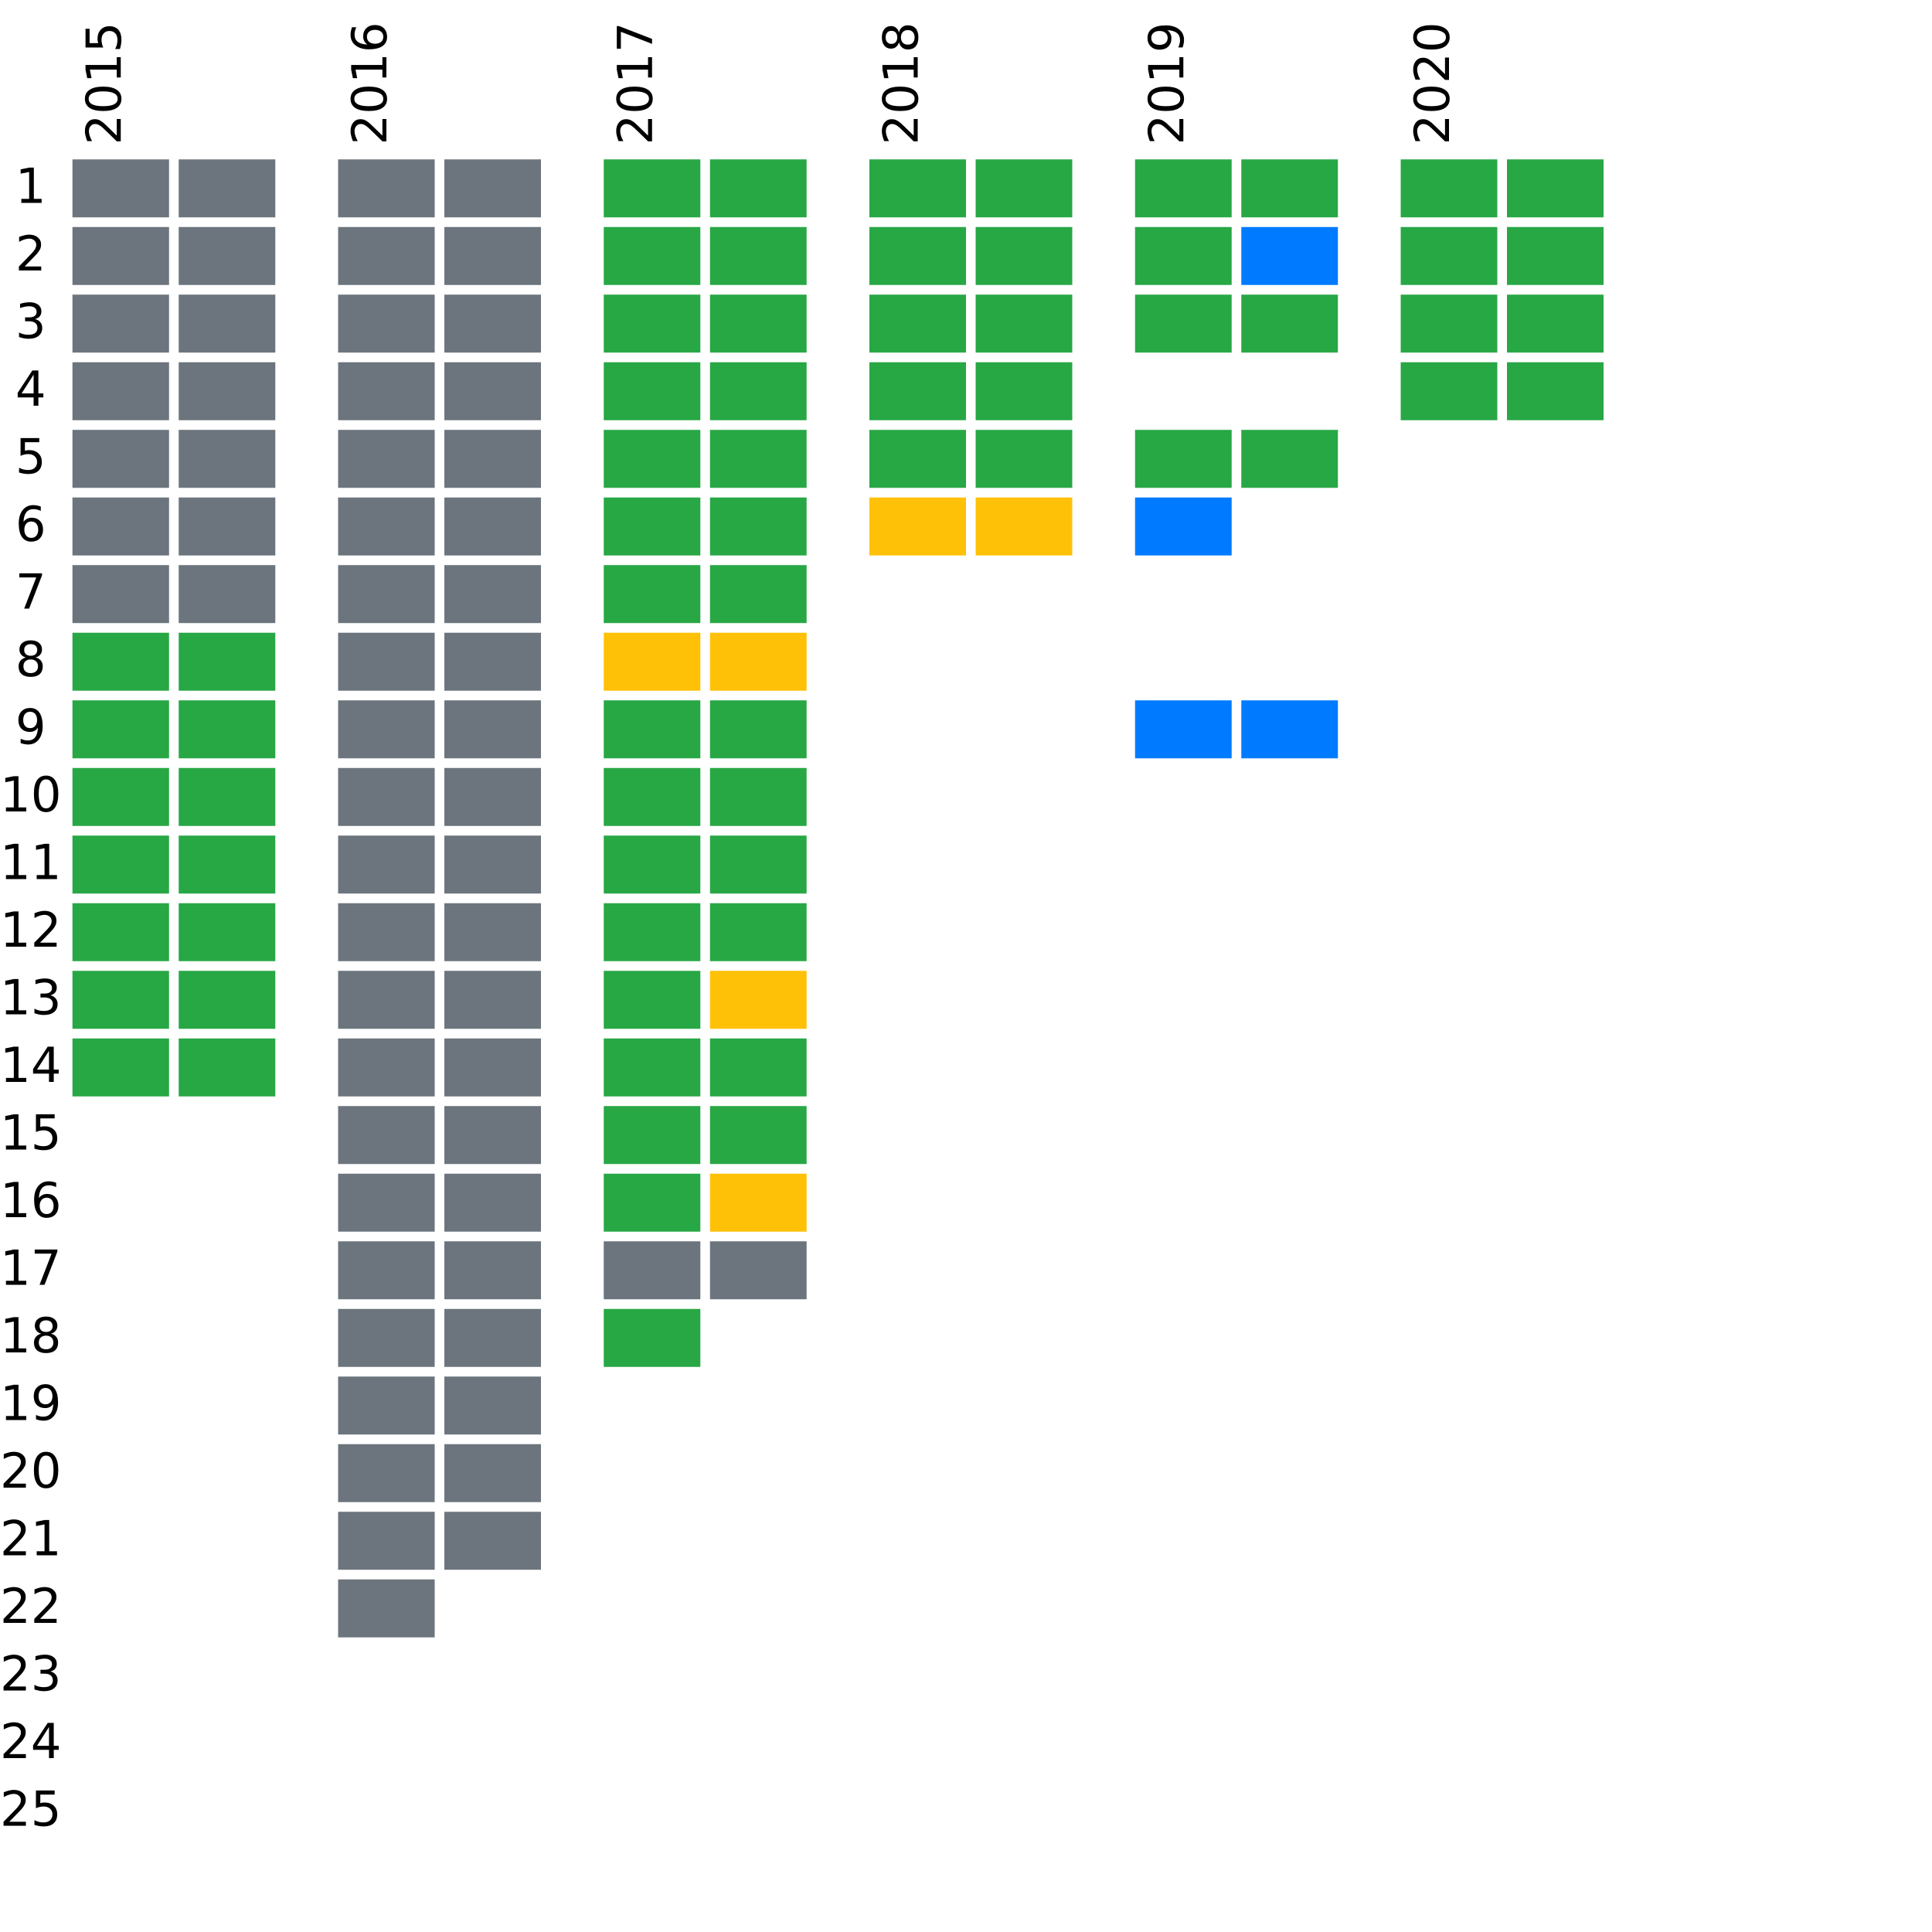 <?xml version="1.0" encoding="UTF-8"?>
<svg xmlns="http://www.w3.org/2000/svg" xmlns:xlink="http://www.w3.org/1999/xlink" width="400pt" height="400pt" viewBox="0 0 400 400" version="1.1">
<defs>
<g>
<symbol overflow="visible" id="glyph0-0">
<path style="stroke:none;" d="M 1.766 -0.5 L -7.047 -0.5 L -7.047 -5.5 L 1.766 -5.5 Z M 1.219 -1.062 L 1.219 -4.938 L -6.484 -4.938 L -6.484 -1.062 Z M 1.219 -1.062 "/>
</symbol>
<symbol overflow="visible" id="glyph0-1">
<path style="stroke:none;" d="M -0.828 -1.922 L -0.828 -5.359 L 0 -5.359 L 0 -0.734 L -0.828 -0.734 C -1.211 -1.109 -1.734 -1.617 -2.391 -2.266 C -3.047 -2.91 -3.469 -3.316 -3.656 -3.484 C -4.008 -3.797 -4.305 -4.016 -4.547 -4.141 C -4.797 -4.266 -5.039 -4.328 -5.281 -4.328 C -5.664 -4.328 -5.977 -4.191 -6.219 -3.922 C -6.469 -3.648 -6.594 -3.297 -6.594 -2.859 C -6.594 -2.547 -6.535 -2.219 -6.422 -1.875 C -6.316 -1.539 -6.156 -1.176 -5.938 -0.781 L -6.938 -0.781 C -7.094 -1.176 -7.211 -1.547 -7.297 -1.891 C -7.379 -2.234 -7.422 -2.551 -7.422 -2.844 C -7.422 -3.594 -7.234 -4.191 -6.859 -4.641 C -6.484 -5.098 -5.977 -5.328 -5.344 -5.328 C -5.039 -5.328 -4.754 -5.27 -4.484 -5.156 C -4.223 -5.039 -3.91 -4.836 -3.547 -4.547 C -3.453 -4.461 -3.176 -4.203 -2.719 -3.766 C -2.27 -3.328 -1.641 -2.711 -0.828 -1.922 Z M -0.828 -1.922 "/>
</symbol>
<symbol overflow="visible" id="glyph0-2">
<path style="stroke:none;" d="M -6.641 -3.172 C -6.641 -2.672 -6.391 -2.289 -5.891 -2.031 C -5.391 -1.781 -4.641 -1.656 -3.641 -1.656 C -2.641 -1.656 -1.891 -1.781 -1.391 -2.031 C -0.891 -2.289 -0.641 -2.672 -0.641 -3.172 C -0.641 -3.691 -0.891 -4.078 -1.391 -4.328 C -1.891 -4.586 -2.641 -4.719 -3.641 -4.719 C -4.641 -4.719 -5.391 -4.586 -5.891 -4.328 C -6.391 -4.078 -6.641 -3.691 -6.641 -3.172 Z M -7.422 -3.172 C -7.422 -3.992 -7.098 -4.617 -6.453 -5.047 C -5.805 -5.484 -4.867 -5.703 -3.641 -5.703 C -2.41 -5.703 -1.473 -5.484 -0.828 -5.047 C -0.18 -4.617 0.141 -3.992 0.141 -3.172 C 0.141 -2.359 -0.18 -1.734 -0.828 -1.297 C -1.473 -0.867 -2.41 -0.656 -3.641 -0.656 C -4.867 -0.656 -5.805 -0.867 -6.453 -1.297 C -7.098 -1.734 -7.422 -2.359 -7.422 -3.172 Z M -7.422 -3.172 "/>
</symbol>
<symbol overflow="visible" id="glyph0-3">
<path style="stroke:none;" d="M -0.828 -1.234 L -0.828 -2.859 L -6.391 -2.859 L -6.047 -1.094 L -6.938 -1.094 L -7.297 -2.844 L -7.297 -3.828 L -0.828 -3.828 L -0.828 -5.438 L 0 -5.438 L 0 -1.234 Z M -0.828 -1.234 "/>
</symbol>
<symbol overflow="visible" id="glyph0-4">
<path style="stroke:none;" d="M -7.297 -1.078 L -7.297 -4.953 L -6.453 -4.953 L -6.453 -1.984 L -4.672 -1.984 C -4.723 -2.129 -4.758 -2.27 -4.781 -2.406 C -4.801 -2.551 -4.812 -2.695 -4.812 -2.844 C -4.812 -3.656 -4.586 -4.297 -4.141 -4.766 C -3.703 -5.242 -3.102 -5.484 -2.344 -5.484 C -1.551 -5.484 -0.938 -5.238 -0.5 -4.75 C -0.07 -4.27 0.141 -3.582 0.141 -2.688 C 0.141 -2.383 0.113 -2.07 0.062 -1.75 C 0.008 -1.438 -0.066 -1.109 -0.172 -0.766 L -1.156 -0.766 C -1 -1.066 -0.879 -1.375 -0.797 -1.688 C -0.723 -2 -0.688 -2.328 -0.688 -2.672 C -0.688 -3.234 -0.832 -3.676 -1.125 -4 C -1.426 -4.332 -1.832 -4.5 -2.344 -4.5 C -2.844 -4.5 -3.238 -4.332 -3.531 -4 C -3.832 -3.676 -3.984 -3.234 -3.984 -2.672 C -3.984 -2.41 -3.953 -2.145 -3.891 -1.875 C -3.836 -1.613 -3.75 -1.348 -3.625 -1.078 Z M -7.297 -1.078 "/>
</symbol>
<symbol overflow="visible" id="glyph0-5">
<path style="stroke:none;" d="M -4.031 -3.297 C -4.031 -2.859 -3.879 -2.508 -3.578 -2.25 C -3.273 -1.988 -2.863 -1.859 -2.344 -1.859 C -1.812 -1.859 -1.395 -1.988 -1.094 -2.25 C -0.789 -2.508 -0.641 -2.859 -0.641 -3.297 C -0.641 -3.742 -0.789 -4.094 -1.094 -4.344 C -1.395 -4.602 -1.812 -4.734 -2.344 -4.734 C -2.863 -4.734 -3.273 -4.602 -3.578 -4.344 C -3.879 -4.094 -4.031 -3.742 -4.031 -3.297 Z M -7.125 -5.266 L -6.234 -5.266 C -6.348 -5.016 -6.438 -4.758 -6.5 -4.5 C -6.562 -4.25 -6.594 -4.004 -6.594 -3.766 C -6.594 -3.109 -6.375 -2.609 -5.938 -2.266 C -5.5 -1.922 -4.832 -1.727 -3.938 -1.688 C -4.219 -1.875 -4.43 -2.113 -4.578 -2.406 C -4.734 -2.695 -4.812 -3.016 -4.812 -3.359 C -4.812 -4.086 -4.586 -4.664 -4.141 -5.094 C -3.703 -5.52 -3.102 -5.734 -2.344 -5.734 C -1.594 -5.734 -0.988 -5.508 -0.531 -5.062 C -0.082 -4.625 0.141 -4.035 0.141 -3.297 C 0.141 -2.453 -0.18 -1.805 -0.828 -1.359 C -1.473 -0.922 -2.41 -0.703 -3.641 -0.703 C -4.785 -0.703 -5.703 -0.973 -6.391 -1.516 C -7.078 -2.066 -7.422 -2.801 -7.422 -3.719 C -7.422 -3.969 -7.395 -4.219 -7.344 -4.469 C -7.301 -4.719 -7.227 -4.984 -7.125 -5.266 Z M -7.125 -5.266 "/>
</symbol>
<symbol overflow="visible" id="glyph0-6">
<path style="stroke:none;" d="M -7.297 -0.828 L -7.297 -5.516 L -6.875 -5.516 L 0 -2.859 L 0 -1.828 L -6.453 -4.328 L -6.453 -0.828 Z M -7.297 -0.828 "/>
</symbol>
<symbol overflow="visible" id="glyph0-7">
<path style="stroke:none;" d="M -3.469 -3.172 C -3.469 -2.703 -3.336 -2.332 -3.078 -2.062 C -2.828 -1.801 -2.484 -1.672 -2.047 -1.672 C -1.609 -1.672 -1.266 -1.801 -1.016 -2.062 C -0.766 -2.332 -0.641 -2.703 -0.641 -3.172 C -0.641 -3.641 -0.766 -4.008 -1.016 -4.281 C -1.266 -4.551 -1.609 -4.688 -2.047 -4.688 C -2.484 -4.688 -2.828 -4.551 -3.078 -4.281 C -3.336 -4.02 -3.469 -3.648 -3.469 -3.172 Z M -3.875 -2.188 C -3.977 -1.77 -4.176 -1.441 -4.469 -1.203 C -4.758 -0.961 -5.113 -0.844 -5.531 -0.844 C -6.113 -0.844 -6.57 -1.051 -6.906 -1.469 C -7.25 -1.883 -7.422 -2.453 -7.422 -3.172 C -7.422 -3.898 -7.25 -4.473 -6.906 -4.891 C -6.57 -5.305 -6.113 -5.516 -5.531 -5.516 C -5.113 -5.516 -4.758 -5.395 -4.469 -5.156 C -4.176 -4.914 -3.977 -4.586 -3.875 -4.172 C -3.77 -4.648 -3.555 -5.02 -3.234 -5.281 C -2.91 -5.539 -2.516 -5.672 -2.047 -5.672 C -1.336 -5.672 -0.797 -5.457 -0.422 -5.031 C -0.047 -4.602 0.141 -3.984 0.141 -3.172 C 0.141 -2.367 -0.047 -1.75 -0.422 -1.312 C -0.797 -0.883 -1.336 -0.672 -2.047 -0.672 C -2.516 -0.672 -2.91 -0.805 -3.234 -1.078 C -3.555 -1.348 -3.77 -1.719 -3.875 -2.188 Z M -5.438 -1.828 C -5.062 -1.828 -4.766 -1.945 -4.547 -2.188 C -4.336 -2.426 -4.234 -2.754 -4.234 -3.172 C -4.234 -3.598 -4.336 -3.93 -4.547 -4.172 C -4.766 -4.41 -5.062 -4.531 -5.438 -4.531 C -5.812 -4.531 -6.102 -4.41 -6.312 -4.172 C -6.531 -3.93 -6.641 -3.598 -6.641 -3.172 C -6.641 -2.754 -6.531 -2.426 -6.312 -2.188 C -6.102 -1.945 -5.812 -1.828 -5.438 -1.828 Z M -5.438 -1.828 "/>
</symbol>
<symbol overflow="visible" id="glyph0-8">
<path style="stroke:none;" d="M -0.156 -1.094 L -1.047 -1.094 C -0.93 -1.344 -0.844 -1.594 -0.781 -1.844 C -0.719 -2.102 -0.688 -2.352 -0.688 -2.594 C -0.688 -3.25 -0.906 -3.75 -1.344 -4.094 C -1.781 -4.438 -2.445 -4.629 -3.344 -4.672 C -3.062 -4.484 -2.844 -4.242 -2.688 -3.953 C -2.539 -3.672 -2.469 -3.352 -2.469 -3 C -2.469 -2.27 -2.688 -1.691 -3.125 -1.266 C -3.57 -0.836 -4.176 -0.625 -4.938 -0.625 C -5.688 -0.625 -6.285 -0.844 -6.734 -1.281 C -7.191 -1.727 -7.422 -2.32 -7.422 -3.062 C -7.422 -3.906 -7.098 -4.547 -6.453 -4.984 C -5.805 -5.43 -4.867 -5.656 -3.641 -5.656 C -2.492 -5.656 -1.578 -5.383 -0.891 -4.844 C -0.203 -4.301 0.141 -3.566 0.141 -2.641 C 0.141 -2.391 0.113 -2.141 0.062 -1.891 C 0.02 -1.641 -0.051 -1.375 -0.156 -1.094 Z M -3.25 -3.062 C -3.25 -3.5 -3.398 -3.848 -3.703 -4.109 C -4.004 -4.367 -4.414 -4.5 -4.938 -4.5 C -5.469 -4.5 -5.883 -4.367 -6.188 -4.109 C -6.488 -3.848 -6.641 -3.5 -6.641 -3.062 C -6.641 -2.613 -6.488 -2.258 -6.188 -2 C -5.883 -1.75 -5.469 -1.625 -4.938 -1.625 C -4.414 -1.625 -4.004 -1.75 -3.703 -2 C -3.398 -2.258 -3.25 -2.613 -3.25 -3.062 Z M -3.25 -3.062 "/>
</symbol>
<symbol overflow="visible" id="glyph1-0">
<path style="stroke:none;" d="M 0.5 1.766 L 0.5 -7.047 L 5.5 -7.047 L 5.5 1.766 Z M 1.062 1.219 L 4.938 1.219 L 4.938 -6.484 L 1.062 -6.484 Z M 1.062 1.219 "/>
</symbol>
<symbol overflow="visible" id="glyph1-1">
<path style="stroke:none;" d=""/>
</symbol>
<symbol overflow="visible" id="glyph1-2">
<path style="stroke:none;" d="M 1.234 -0.828 L 2.859 -0.828 L 2.859 -6.391 L 1.094 -6.047 L 1.094 -6.938 L 2.844 -7.297 L 3.828 -7.297 L 3.828 -0.828 L 5.438 -0.828 L 5.438 0 L 1.234 0 Z M 1.234 -0.828 "/>
</symbol>
<symbol overflow="visible" id="glyph1-3">
<path style="stroke:none;" d="M 1.922 -0.828 L 5.359 -0.828 L 5.359 0 L 0.734 0 L 0.734 -0.828 C 1.109 -1.211 1.617 -1.734 2.266 -2.391 C 2.91 -3.047 3.316 -3.469 3.484 -3.656 C 3.797 -4.008 4.016 -4.305 4.141 -4.547 C 4.266 -4.797 4.328 -5.039 4.328 -5.281 C 4.328 -5.664 4.191 -5.977 3.922 -6.219 C 3.648 -6.469 3.297 -6.594 2.859 -6.594 C 2.547 -6.594 2.219 -6.535 1.875 -6.422 C 1.539 -6.316 1.176 -6.156 0.781 -5.938 L 0.781 -6.938 C 1.176 -7.094 1.547 -7.211 1.891 -7.297 C 2.234 -7.379 2.551 -7.422 2.844 -7.422 C 3.594 -7.422 4.191 -7.234 4.641 -6.859 C 5.098 -6.484 5.328 -5.977 5.328 -5.344 C 5.328 -5.039 5.27 -4.754 5.156 -4.484 C 5.039 -4.223 4.836 -3.91 4.547 -3.547 C 4.461 -3.453 4.203 -3.176 3.766 -2.719 C 3.328 -2.27 2.711 -1.641 1.922 -0.828 Z M 1.922 -0.828 "/>
</symbol>
<symbol overflow="visible" id="glyph1-4">
<path style="stroke:none;" d="M 4.062 -3.938 C 4.531 -3.832 4.895 -3.617 5.156 -3.297 C 5.426 -2.984 5.562 -2.594 5.562 -2.125 C 5.562 -1.406 5.312 -0.848 4.812 -0.453 C 4.32 -0.055 3.617 0.141 2.703 0.141 C 2.398 0.141 2.086 0.109 1.766 0.047 C 1.441 -0.016 1.109 -0.102 0.766 -0.219 L 0.766 -1.172 C 1.035 -1.016 1.332 -0.895 1.656 -0.812 C 1.988 -0.727 2.332 -0.688 2.688 -0.688 C 3.301 -0.688 3.77 -0.805 4.094 -1.047 C 4.414 -1.297 4.578 -1.656 4.578 -2.125 C 4.578 -2.551 4.426 -2.883 4.125 -3.125 C 3.82 -3.363 3.406 -3.484 2.875 -3.484 L 2.016 -3.484 L 2.016 -4.297 L 2.906 -4.297 C 3.395 -4.297 3.766 -4.395 4.016 -4.594 C 4.273 -4.789 4.406 -5.07 4.406 -5.438 C 4.406 -5.801 4.27 -6.082 4 -6.281 C 3.738 -6.488 3.363 -6.594 2.875 -6.594 C 2.602 -6.594 2.312 -6.562 2 -6.5 C 1.688 -6.445 1.348 -6.359 0.984 -6.234 L 0.984 -7.109 C 1.359 -7.211 1.707 -7.289 2.031 -7.344 C 2.363 -7.395 2.672 -7.422 2.953 -7.422 C 3.703 -7.422 4.297 -7.25 4.734 -6.906 C 5.172 -6.57 5.391 -6.113 5.391 -5.531 C 5.391 -5.125 5.273 -4.781 5.047 -4.5 C 4.816 -4.227 4.488 -4.039 4.062 -3.938 Z M 4.062 -3.938 "/>
</symbol>
<symbol overflow="visible" id="glyph1-5">
<path style="stroke:none;" d="M 3.781 -6.438 L 1.297 -2.547 L 3.781 -2.547 Z M 3.516 -7.297 L 4.766 -7.297 L 4.766 -2.547 L 5.797 -2.547 L 5.797 -1.719 L 4.766 -1.719 L 4.766 0 L 3.781 0 L 3.781 -1.719 L 0.484 -1.719 L 0.484 -2.672 Z M 3.516 -7.297 "/>
</symbol>
<symbol overflow="visible" id="glyph1-6">
<path style="stroke:none;" d="M 1.078 -7.297 L 4.953 -7.297 L 4.953 -6.453 L 1.984 -6.453 L 1.984 -4.672 C 2.129 -4.723 2.27 -4.758 2.406 -4.781 C 2.551 -4.801 2.695 -4.812 2.844 -4.812 C 3.656 -4.812 4.297 -4.586 4.766 -4.141 C 5.242 -3.703 5.484 -3.102 5.484 -2.344 C 5.484 -1.551 5.238 -0.938 4.75 -0.5 C 4.27 -0.07 3.582 0.141 2.688 0.141 C 2.383 0.141 2.07 0.113 1.75 0.062 C 1.438 0.008 1.109 -0.066 0.766 -0.172 L 0.766 -1.156 C 1.066 -1 1.375 -0.879 1.688 -0.797 C 2 -0.723 2.328 -0.688 2.672 -0.688 C 3.234 -0.688 3.676 -0.832 4 -1.125 C 4.332 -1.426 4.5 -1.832 4.5 -2.344 C 4.5 -2.844 4.332 -3.238 4 -3.531 C 3.676 -3.832 3.234 -3.984 2.672 -3.984 C 2.41 -3.984 2.145 -3.953 1.875 -3.891 C 1.613 -3.836 1.348 -3.75 1.078 -3.625 Z M 1.078 -7.297 "/>
</symbol>
<symbol overflow="visible" id="glyph1-7">
<path style="stroke:none;" d="M 3.297 -4.031 C 2.859 -4.031 2.508 -3.879 2.25 -3.578 C 1.988 -3.273 1.859 -2.863 1.859 -2.344 C 1.859 -1.812 1.988 -1.395 2.25 -1.094 C 2.508 -0.789 2.859 -0.641 3.297 -0.641 C 3.742 -0.641 4.094 -0.789 4.344 -1.094 C 4.602 -1.395 4.734 -1.812 4.734 -2.344 C 4.734 -2.863 4.602 -3.273 4.344 -3.578 C 4.094 -3.879 3.742 -4.031 3.297 -4.031 Z M 5.266 -7.125 L 5.266 -6.234 C 5.016 -6.348 4.758 -6.438 4.5 -6.5 C 4.25 -6.562 4.004 -6.594 3.766 -6.594 C 3.109 -6.594 2.609 -6.375 2.266 -5.938 C 1.922 -5.5 1.727 -4.832 1.688 -3.938 C 1.875 -4.219 2.113 -4.43 2.406 -4.578 C 2.695 -4.734 3.016 -4.812 3.359 -4.812 C 4.086 -4.812 4.664 -4.586 5.094 -4.141 C 5.52 -3.703 5.734 -3.102 5.734 -2.344 C 5.734 -1.594 5.508 -0.988 5.062 -0.531 C 4.625 -0.082 4.035 0.141 3.297 0.141 C 2.453 0.141 1.805 -0.18 1.359 -0.828 C 0.922 -1.473 0.703 -2.41 0.703 -3.641 C 0.703 -4.785 0.973 -5.703 1.516 -6.391 C 2.066 -7.078 2.801 -7.422 3.719 -7.422 C 3.969 -7.422 4.219 -7.395 4.469 -7.344 C 4.719 -7.301 4.984 -7.227 5.266 -7.125 Z M 5.266 -7.125 "/>
</symbol>
<symbol overflow="visible" id="glyph1-8">
<path style="stroke:none;" d="M 0.828 -7.297 L 5.516 -7.297 L 5.516 -6.875 L 2.859 0 L 1.828 0 L 4.328 -6.453 L 0.828 -6.453 Z M 0.828 -7.297 "/>
</symbol>
<symbol overflow="visible" id="glyph1-9">
<path style="stroke:none;" d="M 3.172 -3.469 C 2.703 -3.469 2.332 -3.336 2.062 -3.078 C 1.801 -2.828 1.672 -2.484 1.672 -2.047 C 1.672 -1.609 1.801 -1.266 2.062 -1.016 C 2.332 -0.766 2.703 -0.641 3.172 -0.641 C 3.641 -0.641 4.008 -0.766 4.281 -1.016 C 4.551 -1.266 4.688 -1.609 4.688 -2.047 C 4.688 -2.484 4.551 -2.828 4.281 -3.078 C 4.02 -3.336 3.648 -3.469 3.172 -3.469 Z M 2.188 -3.875 C 1.77 -3.977 1.441 -4.176 1.203 -4.469 C 0.961 -4.758 0.844 -5.113 0.844 -5.531 C 0.844 -6.113 1.051 -6.57 1.469 -6.906 C 1.883 -7.25 2.453 -7.422 3.172 -7.422 C 3.898 -7.422 4.473 -7.25 4.891 -6.906 C 5.305 -6.57 5.516 -6.113 5.516 -5.531 C 5.516 -5.113 5.395 -4.758 5.156 -4.469 C 4.914 -4.176 4.586 -3.977 4.172 -3.875 C 4.648 -3.77 5.02 -3.555 5.281 -3.234 C 5.539 -2.91 5.672 -2.516 5.672 -2.047 C 5.672 -1.336 5.457 -0.797 5.031 -0.422 C 4.602 -0.047 3.984 0.141 3.172 0.141 C 2.367 0.141 1.75 -0.047 1.312 -0.422 C 0.883 -0.797 0.672 -1.336 0.672 -2.047 C 0.672 -2.516 0.805 -2.91 1.078 -3.234 C 1.348 -3.555 1.719 -3.77 2.188 -3.875 Z M 1.828 -5.438 C 1.828 -5.062 1.945 -4.766 2.188 -4.547 C 2.426 -4.336 2.754 -4.234 3.172 -4.234 C 3.598 -4.234 3.93 -4.336 4.172 -4.547 C 4.41 -4.766 4.531 -5.062 4.531 -5.438 C 4.531 -5.812 4.41 -6.102 4.172 -6.312 C 3.93 -6.531 3.598 -6.641 3.172 -6.641 C 2.754 -6.641 2.426 -6.531 2.188 -6.312 C 1.945 -6.102 1.828 -5.812 1.828 -5.438 Z M 1.828 -5.438 "/>
</symbol>
<symbol overflow="visible" id="glyph1-10">
<path style="stroke:none;" d="M 1.094 -0.156 L 1.094 -1.047 C 1.344 -0.93 1.594 -0.844 1.844 -0.781 C 2.102 -0.719 2.352 -0.688 2.594 -0.688 C 3.25 -0.688 3.75 -0.906 4.094 -1.344 C 4.438 -1.781 4.629 -2.445 4.672 -3.344 C 4.484 -3.062 4.242 -2.844 3.953 -2.688 C 3.672 -2.539 3.352 -2.469 3 -2.469 C 2.27 -2.469 1.691 -2.688 1.266 -3.125 C 0.836 -3.57 0.625 -4.176 0.625 -4.938 C 0.625 -5.688 0.844 -6.285 1.281 -6.734 C 1.727 -7.191 2.32 -7.422 3.062 -7.422 C 3.906 -7.422 4.547 -7.098 4.984 -6.453 C 5.43 -5.805 5.656 -4.867 5.656 -3.641 C 5.656 -2.492 5.383 -1.578 4.844 -0.891 C 4.301 -0.203 3.566 0.141 2.641 0.141 C 2.391 0.141 2.141 0.113 1.891 0.062 C 1.641 0.02 1.375 -0.051 1.094 -0.156 Z M 3.062 -3.25 C 3.5 -3.25 3.848 -3.398 4.109 -3.703 C 4.367 -4.004 4.5 -4.414 4.5 -4.938 C 4.5 -5.469 4.367 -5.883 4.109 -6.188 C 3.848 -6.488 3.5 -6.641 3.062 -6.641 C 2.613 -6.641 2.258 -6.488 2 -6.188 C 1.75 -5.883 1.625 -5.469 1.625 -4.938 C 1.625 -4.414 1.75 -4.004 2 -3.703 C 2.258 -3.398 2.613 -3.25 3.062 -3.25 Z M 3.062 -3.25 "/>
</symbol>
<symbol overflow="visible" id="glyph1-11">
<path style="stroke:none;" d="M 3.172 -6.641 C 2.672 -6.641 2.289 -6.391 2.031 -5.891 C 1.781 -5.391 1.656 -4.641 1.656 -3.641 C 1.656 -2.641 1.781 -1.891 2.031 -1.391 C 2.289 -0.891 2.672 -0.641 3.172 -0.641 C 3.691 -0.641 4.078 -0.891 4.328 -1.391 C 4.586 -1.891 4.719 -2.641 4.719 -3.641 C 4.719 -4.641 4.586 -5.391 4.328 -5.891 C 4.078 -6.391 3.691 -6.641 3.172 -6.641 Z M 3.172 -7.422 C 3.992 -7.422 4.617 -7.098 5.047 -6.453 C 5.484 -5.805 5.703 -4.867 5.703 -3.641 C 5.703 -2.41 5.484 -1.473 5.047 -0.828 C 4.617 -0.18 3.992 0.141 3.172 0.141 C 2.359 0.141 1.734 -0.18 1.297 -0.828 C 0.867 -1.473 0.656 -2.41 0.656 -3.641 C 0.656 -4.867 0.867 -5.805 1.297 -6.453 C 1.734 -7.098 2.359 -7.422 3.172 -7.422 Z M 3.172 -7.422 "/>
</symbol>
</g>
</defs>
<g id="surface1">
<g style="fill:rgb(0%,0%,0%);fill-opacity:1;">
  <use xlink:href="#glyph0-1" x="25" y="30"/>
  <use xlink:href="#glyph0-2" x="25" y="23.638"/>
  <use xlink:href="#glyph0-3" x="25" y="17.275"/>
  <use xlink:href="#glyph0-4" x="25" y="10.913"/>
</g>
<g style="fill:rgb(0%,0%,0%);fill-opacity:1;">
  <use xlink:href="#glyph0-1" x="80" y="30"/>
  <use xlink:href="#glyph0-2" x="80" y="23.638"/>
  <use xlink:href="#glyph0-3" x="80" y="17.275"/>
  <use xlink:href="#glyph0-5" x="80" y="10.913"/>
</g>
<g style="fill:rgb(0%,0%,0%);fill-opacity:1;">
  <use xlink:href="#glyph0-1" x="135" y="30"/>
  <use xlink:href="#glyph0-2" x="135" y="23.638"/>
  <use xlink:href="#glyph0-3" x="135" y="17.275"/>
  <use xlink:href="#glyph0-6" x="135" y="10.913"/>
</g>
<g style="fill:rgb(0%,0%,0%);fill-opacity:1;">
  <use xlink:href="#glyph0-1" x="190" y="30"/>
  <use xlink:href="#glyph0-2" x="190" y="23.638"/>
  <use xlink:href="#glyph0-3" x="190" y="17.275"/>
  <use xlink:href="#glyph0-7" x="190" y="10.913"/>
</g>
<g style="fill:rgb(0%,0%,0%);fill-opacity:1;">
  <use xlink:href="#glyph0-1" x="245" y="30"/>
  <use xlink:href="#glyph0-2" x="245" y="23.638"/>
  <use xlink:href="#glyph0-3" x="245" y="17.275"/>
  <use xlink:href="#glyph0-8" x="245" y="10.913"/>
</g>
<g style="fill:rgb(0%,0%,0%);fill-opacity:1;">
  <use xlink:href="#glyph0-1" x="300" y="30"/>
  <use xlink:href="#glyph0-2" x="300" y="23.638"/>
  <use xlink:href="#glyph0-1" x="300" y="17.275"/>
  <use xlink:href="#glyph0-2" x="300" y="10.913"/>
</g>
<g style="fill:rgb(0%,0%,0%);fill-opacity:1;">
  <use xlink:href="#glyph1-1" x="0" y="42"/>
  <use xlink:href="#glyph1-2" x="3.179" y="42"/>
</g>
<g style="fill:rgb(0%,0%,0%);fill-opacity:1;">
  <use xlink:href="#glyph1-1" x="0" y="56"/>
  <use xlink:href="#glyph1-3" x="3.179" y="56"/>
</g>
<g style="fill:rgb(0%,0%,0%);fill-opacity:1;">
  <use xlink:href="#glyph1-1" x="0" y="70"/>
  <use xlink:href="#glyph1-4" x="3.179" y="70"/>
</g>
<g style="fill:rgb(0%,0%,0%);fill-opacity:1;">
  <use xlink:href="#glyph1-1" x="0" y="84"/>
  <use xlink:href="#glyph1-5" x="3.179" y="84"/>
</g>
<g style="fill:rgb(0%,0%,0%);fill-opacity:1;">
  <use xlink:href="#glyph1-1" x="0" y="98"/>
  <use xlink:href="#glyph1-6" x="3.179" y="98"/>
</g>
<g style="fill:rgb(0%,0%,0%);fill-opacity:1;">
  <use xlink:href="#glyph1-1" x="0" y="112"/>
  <use xlink:href="#glyph1-7" x="3.179" y="112"/>
</g>
<g style="fill:rgb(0%,0%,0%);fill-opacity:1;">
  <use xlink:href="#glyph1-1" x="0" y="126"/>
  <use xlink:href="#glyph1-8" x="3.179" y="126"/>
</g>
<g style="fill:rgb(0%,0%,0%);fill-opacity:1;">
  <use xlink:href="#glyph1-1" x="0" y="140"/>
  <use xlink:href="#glyph1-9" x="3.179" y="140"/>
</g>
<g style="fill:rgb(0%,0%,0%);fill-opacity:1;">
  <use xlink:href="#glyph1-1" x="0" y="154"/>
  <use xlink:href="#glyph1-10" x="3.179" y="154"/>
</g>
<g style="fill:rgb(0%,0%,0%);fill-opacity:1;">
  <use xlink:href="#glyph1-2" x="0" y="168"/>
  <use xlink:href="#glyph1-11" x="6.362" y="168"/>
</g>
<g style="fill:rgb(0%,0%,0%);fill-opacity:1;">
  <use xlink:href="#glyph1-2" x="0" y="182"/>
  <use xlink:href="#glyph1-2" x="6.362" y="182"/>
</g>
<g style="fill:rgb(0%,0%,0%);fill-opacity:1;">
  <use xlink:href="#glyph1-2" x="0" y="196"/>
  <use xlink:href="#glyph1-3" x="6.362" y="196"/>
</g>
<g style="fill:rgb(0%,0%,0%);fill-opacity:1;">
  <use xlink:href="#glyph1-2" x="0" y="210"/>
  <use xlink:href="#glyph1-4" x="6.362" y="210"/>
</g>
<g style="fill:rgb(0%,0%,0%);fill-opacity:1;">
  <use xlink:href="#glyph1-2" x="0" y="224"/>
  <use xlink:href="#glyph1-5" x="6.362" y="224"/>
</g>
<g style="fill:rgb(0%,0%,0%);fill-opacity:1;">
  <use xlink:href="#glyph1-2" x="0" y="238"/>
  <use xlink:href="#glyph1-6" x="6.362" y="238"/>
</g>
<g style="fill:rgb(0%,0%,0%);fill-opacity:1;">
  <use xlink:href="#glyph1-2" x="0" y="252"/>
  <use xlink:href="#glyph1-7" x="6.362" y="252"/>
</g>
<g style="fill:rgb(0%,0%,0%);fill-opacity:1;">
  <use xlink:href="#glyph1-2" x="0" y="266"/>
  <use xlink:href="#glyph1-8" x="6.362" y="266"/>
</g>
<g style="fill:rgb(0%,0%,0%);fill-opacity:1;">
  <use xlink:href="#glyph1-2" x="0" y="280"/>
  <use xlink:href="#glyph1-9" x="6.362" y="280"/>
</g>
<g style="fill:rgb(0%,0%,0%);fill-opacity:1;">
  <use xlink:href="#glyph1-2" x="0" y="294"/>
  <use xlink:href="#glyph1-10" x="6.362" y="294"/>
</g>
<g style="fill:rgb(0%,0%,0%);fill-opacity:1;">
  <use xlink:href="#glyph1-3" x="0" y="308"/>
  <use xlink:href="#glyph1-11" x="6.362" y="308"/>
</g>
<g style="fill:rgb(0%,0%,0%);fill-opacity:1;">
  <use xlink:href="#glyph1-3" x="0" y="322"/>
  <use xlink:href="#glyph1-2" x="6.362" y="322"/>
</g>
<g style="fill:rgb(0%,0%,0%);fill-opacity:1;">
  <use xlink:href="#glyph1-3" x="0" y="336"/>
  <use xlink:href="#glyph1-3" x="6.362" y="336"/>
</g>
<g style="fill:rgb(0%,0%,0%);fill-opacity:1;">
  <use xlink:href="#glyph1-3" x="0" y="350"/>
  <use xlink:href="#glyph1-4" x="6.362" y="350"/>
</g>
<g style="fill:rgb(0%,0%,0%);fill-opacity:1;">
  <use xlink:href="#glyph1-3" x="0" y="364"/>
  <use xlink:href="#glyph1-5" x="6.362" y="364"/>
</g>
<g style="fill:rgb(0%,0%,0%);fill-opacity:1;">
  <use xlink:href="#glyph1-3" x="0" y="378"/>
  <use xlink:href="#glyph1-6" x="6.362" y="378"/>
</g>
<path style=" stroke:none;fill-rule:nonzero;fill:rgb(42.353%,45.882%,49.02%);fill-opacity:1;" d="M 15 33 L 35 33 L 35 45 L 15 45 Z M 15 33 "/>
<path style=" stroke:none;fill-rule:nonzero;fill:rgb(42.353%,45.882%,49.02%);fill-opacity:1;" d="M 37 33 L 57 33 L 57 45 L 37 45 Z M 37 33 "/>
<path style=" stroke:none;fill-rule:nonzero;fill:rgb(42.353%,45.882%,49.02%);fill-opacity:1;" d="M 70 33 L 90 33 L 90 45 L 70 45 Z M 70 33 "/>
<path style=" stroke:none;fill-rule:nonzero;fill:rgb(42.353%,45.882%,49.02%);fill-opacity:1;" d="M 92 33 L 112 33 L 112 45 L 92 45 Z M 92 33 "/>
<path style=" stroke:none;fill-rule:nonzero;fill:rgb(15.686%,65.49%,27.059%);fill-opacity:1;" d="M 125 33 L 145 33 L 145 45 L 125 45 Z M 125 33 "/>
<path style=" stroke:none;fill-rule:nonzero;fill:rgb(15.686%,65.49%,27.059%);fill-opacity:1;" d="M 147 33 L 167 33 L 167 45 L 147 45 Z M 147 33 "/>
<path style=" stroke:none;fill-rule:nonzero;fill:rgb(15.686%,65.49%,27.059%);fill-opacity:1;" d="M 180 33 L 200 33 L 200 45 L 180 45 Z M 180 33 "/>
<path style=" stroke:none;fill-rule:nonzero;fill:rgb(15.686%,65.49%,27.059%);fill-opacity:1;" d="M 202 33 L 222 33 L 222 45 L 202 45 Z M 202 33 "/>
<path style=" stroke:none;fill-rule:nonzero;fill:rgb(15.686%,65.49%,27.059%);fill-opacity:1;" d="M 235 33 L 255 33 L 255 45 L 235 45 Z M 235 33 "/>
<path style=" stroke:none;fill-rule:nonzero;fill:rgb(15.686%,65.49%,27.059%);fill-opacity:1;" d="M 257 33 L 277 33 L 277 45 L 257 45 Z M 257 33 "/>
<path style=" stroke:none;fill-rule:nonzero;fill:rgb(15.686%,65.49%,27.059%);fill-opacity:1;" d="M 290 33 L 310 33 L 310 45 L 290 45 Z M 290 33 "/>
<path style=" stroke:none;fill-rule:nonzero;fill:rgb(15.686%,65.49%,27.059%);fill-opacity:1;" d="M 312 33 L 332 33 L 332 45 L 312 45 Z M 312 33 "/>
<path style=" stroke:none;fill-rule:nonzero;fill:rgb(42.353%,45.882%,49.02%);fill-opacity:1;" d="M 15 47 L 35 47 L 35 59 L 15 59 Z M 15 47 "/>
<path style=" stroke:none;fill-rule:nonzero;fill:rgb(42.353%,45.882%,49.02%);fill-opacity:1;" d="M 37 47 L 57 47 L 57 59 L 37 59 Z M 37 47 "/>
<path style=" stroke:none;fill-rule:nonzero;fill:rgb(42.353%,45.882%,49.02%);fill-opacity:1;" d="M 70 47 L 90 47 L 90 59 L 70 59 Z M 70 47 "/>
<path style=" stroke:none;fill-rule:nonzero;fill:rgb(42.353%,45.882%,49.02%);fill-opacity:1;" d="M 92 47 L 112 47 L 112 59 L 92 59 Z M 92 47 "/>
<path style=" stroke:none;fill-rule:nonzero;fill:rgb(15.686%,65.49%,27.059%);fill-opacity:1;" d="M 125 47 L 145 47 L 145 59 L 125 59 Z M 125 47 "/>
<path style=" stroke:none;fill-rule:nonzero;fill:rgb(15.686%,65.49%,27.059%);fill-opacity:1;" d="M 147 47 L 167 47 L 167 59 L 147 59 Z M 147 47 "/>
<path style=" stroke:none;fill-rule:nonzero;fill:rgb(15.686%,65.49%,27.059%);fill-opacity:1;" d="M 180 47 L 200 47 L 200 59 L 180 59 Z M 180 47 "/>
<path style=" stroke:none;fill-rule:nonzero;fill:rgb(15.686%,65.49%,27.059%);fill-opacity:1;" d="M 202 47 L 222 47 L 222 59 L 202 59 Z M 202 47 "/>
<path style=" stroke:none;fill-rule:nonzero;fill:rgb(15.686%,65.49%,27.059%);fill-opacity:1;" d="M 235 47 L 255 47 L 255 59 L 235 59 Z M 235 47 "/>
<path style=" stroke:none;fill-rule:nonzero;fill:rgb(0%,48.235%,100%);fill-opacity:1;" d="M 257 47 L 277 47 L 277 59 L 257 59 Z M 257 47 "/>
<path style=" stroke:none;fill-rule:nonzero;fill:rgb(15.686%,65.49%,27.059%);fill-opacity:1;" d="M 290 47 L 310 47 L 310 59 L 290 59 Z M 290 47 "/>
<path style=" stroke:none;fill-rule:nonzero;fill:rgb(15.686%,65.49%,27.059%);fill-opacity:1;" d="M 312 47 L 332 47 L 332 59 L 312 59 Z M 312 47 "/>
<path style=" stroke:none;fill-rule:nonzero;fill:rgb(42.353%,45.882%,49.02%);fill-opacity:1;" d="M 15 61 L 35 61 L 35 73 L 15 73 Z M 15 61 "/>
<path style=" stroke:none;fill-rule:nonzero;fill:rgb(42.353%,45.882%,49.02%);fill-opacity:1;" d="M 37 61 L 57 61 L 57 73 L 37 73 Z M 37 61 "/>
<path style=" stroke:none;fill-rule:nonzero;fill:rgb(42.353%,45.882%,49.02%);fill-opacity:1;" d="M 70 61 L 90 61 L 90 73 L 70 73 Z M 70 61 "/>
<path style=" stroke:none;fill-rule:nonzero;fill:rgb(42.353%,45.882%,49.02%);fill-opacity:1;" d="M 92 61 L 112 61 L 112 73 L 92 73 Z M 92 61 "/>
<path style=" stroke:none;fill-rule:nonzero;fill:rgb(15.686%,65.49%,27.059%);fill-opacity:1;" d="M 125 61 L 145 61 L 145 73 L 125 73 Z M 125 61 "/>
<path style=" stroke:none;fill-rule:nonzero;fill:rgb(15.686%,65.49%,27.059%);fill-opacity:1;" d="M 147 61 L 167 61 L 167 73 L 147 73 Z M 147 61 "/>
<path style=" stroke:none;fill-rule:nonzero;fill:rgb(15.686%,65.49%,27.059%);fill-opacity:1;" d="M 180 61 L 200 61 L 200 73 L 180 73 Z M 180 61 "/>
<path style=" stroke:none;fill-rule:nonzero;fill:rgb(15.686%,65.49%,27.059%);fill-opacity:1;" d="M 202 61 L 222 61 L 222 73 L 202 73 Z M 202 61 "/>
<path style=" stroke:none;fill-rule:nonzero;fill:rgb(15.686%,65.49%,27.059%);fill-opacity:1;" d="M 235 61 L 255 61 L 255 73 L 235 73 Z M 235 61 "/>
<path style=" stroke:none;fill-rule:nonzero;fill:rgb(15.686%,65.49%,27.059%);fill-opacity:1;" d="M 257 61 L 277 61 L 277 73 L 257 73 Z M 257 61 "/>
<path style=" stroke:none;fill-rule:nonzero;fill:rgb(15.686%,65.49%,27.059%);fill-opacity:1;" d="M 290 61 L 310 61 L 310 73 L 290 73 Z M 290 61 "/>
<path style=" stroke:none;fill-rule:nonzero;fill:rgb(15.686%,65.49%,27.059%);fill-opacity:1;" d="M 312 61 L 332 61 L 332 73 L 312 73 Z M 312 61 "/>
<path style=" stroke:none;fill-rule:nonzero;fill:rgb(42.353%,45.882%,49.02%);fill-opacity:1;" d="M 15 75 L 35 75 L 35 87 L 15 87 Z M 15 75 "/>
<path style=" stroke:none;fill-rule:nonzero;fill:rgb(42.353%,45.882%,49.02%);fill-opacity:1;" d="M 37 75 L 57 75 L 57 87 L 37 87 Z M 37 75 "/>
<path style=" stroke:none;fill-rule:nonzero;fill:rgb(42.353%,45.882%,49.02%);fill-opacity:1;" d="M 70 75 L 90 75 L 90 87 L 70 87 Z M 70 75 "/>
<path style=" stroke:none;fill-rule:nonzero;fill:rgb(42.353%,45.882%,49.02%);fill-opacity:1;" d="M 92 75 L 112 75 L 112 87 L 92 87 Z M 92 75 "/>
<path style=" stroke:none;fill-rule:nonzero;fill:rgb(15.686%,65.49%,27.059%);fill-opacity:1;" d="M 125 75 L 145 75 L 145 87 L 125 87 Z M 125 75 "/>
<path style=" stroke:none;fill-rule:nonzero;fill:rgb(15.686%,65.49%,27.059%);fill-opacity:1;" d="M 147 75 L 167 75 L 167 87 L 147 87 Z M 147 75 "/>
<path style=" stroke:none;fill-rule:nonzero;fill:rgb(15.686%,65.49%,27.059%);fill-opacity:1;" d="M 180 75 L 200 75 L 200 87 L 180 87 Z M 180 75 "/>
<path style=" stroke:none;fill-rule:nonzero;fill:rgb(15.686%,65.49%,27.059%);fill-opacity:1;" d="M 202 75 L 222 75 L 222 87 L 202 87 Z M 202 75 "/>
<path style=" stroke:none;fill-rule:nonzero;fill:rgb(15.686%,65.49%,27.059%);fill-opacity:1;" d="M 290 75 L 310 75 L 310 87 L 290 87 Z M 290 75 "/>
<path style=" stroke:none;fill-rule:nonzero;fill:rgb(15.686%,65.49%,27.059%);fill-opacity:1;" d="M 312 75 L 332 75 L 332 87 L 312 87 Z M 312 75 "/>
<path style=" stroke:none;fill-rule:nonzero;fill:rgb(42.353%,45.882%,49.02%);fill-opacity:1;" d="M 15 89 L 35 89 L 35 101 L 15 101 Z M 15 89 "/>
<path style=" stroke:none;fill-rule:nonzero;fill:rgb(42.353%,45.882%,49.02%);fill-opacity:1;" d="M 37 89 L 57 89 L 57 101 L 37 101 Z M 37 89 "/>
<path style=" stroke:none;fill-rule:nonzero;fill:rgb(42.353%,45.882%,49.02%);fill-opacity:1;" d="M 70 89 L 90 89 L 90 101 L 70 101 Z M 70 89 "/>
<path style=" stroke:none;fill-rule:nonzero;fill:rgb(42.353%,45.882%,49.02%);fill-opacity:1;" d="M 92 89 L 112 89 L 112 101 L 92 101 Z M 92 89 "/>
<path style=" stroke:none;fill-rule:nonzero;fill:rgb(15.686%,65.49%,27.059%);fill-opacity:1;" d="M 125 89 L 145 89 L 145 101 L 125 101 Z M 125 89 "/>
<path style=" stroke:none;fill-rule:nonzero;fill:rgb(15.686%,65.49%,27.059%);fill-opacity:1;" d="M 147 89 L 167 89 L 167 101 L 147 101 Z M 147 89 "/>
<path style=" stroke:none;fill-rule:nonzero;fill:rgb(15.686%,65.49%,27.059%);fill-opacity:1;" d="M 180 89 L 200 89 L 200 101 L 180 101 Z M 180 89 "/>
<path style=" stroke:none;fill-rule:nonzero;fill:rgb(15.686%,65.49%,27.059%);fill-opacity:1;" d="M 202 89 L 222 89 L 222 101 L 202 101 Z M 202 89 "/>
<path style=" stroke:none;fill-rule:nonzero;fill:rgb(15.686%,65.49%,27.059%);fill-opacity:1;" d="M 235 89 L 255 89 L 255 101 L 235 101 Z M 235 89 "/>
<path style=" stroke:none;fill-rule:nonzero;fill:rgb(15.686%,65.49%,27.059%);fill-opacity:1;" d="M 257 89 L 277 89 L 277 101 L 257 101 Z M 257 89 "/>
<path style=" stroke:none;fill-rule:nonzero;fill:rgb(42.353%,45.882%,49.02%);fill-opacity:1;" d="M 15 103 L 35 103 L 35 115 L 15 115 Z M 15 103 "/>
<path style=" stroke:none;fill-rule:nonzero;fill:rgb(42.353%,45.882%,49.02%);fill-opacity:1;" d="M 37 103 L 57 103 L 57 115 L 37 115 Z M 37 103 "/>
<path style=" stroke:none;fill-rule:nonzero;fill:rgb(42.353%,45.882%,49.02%);fill-opacity:1;" d="M 70 103 L 90 103 L 90 115 L 70 115 Z M 70 103 "/>
<path style=" stroke:none;fill-rule:nonzero;fill:rgb(42.353%,45.882%,49.02%);fill-opacity:1;" d="M 92 103 L 112 103 L 112 115 L 92 115 Z M 92 103 "/>
<path style=" stroke:none;fill-rule:nonzero;fill:rgb(15.686%,65.49%,27.059%);fill-opacity:1;" d="M 125 103 L 145 103 L 145 115 L 125 115 Z M 125 103 "/>
<path style=" stroke:none;fill-rule:nonzero;fill:rgb(15.686%,65.49%,27.059%);fill-opacity:1;" d="M 147 103 L 167 103 L 167 115 L 147 115 Z M 147 103 "/>
<path style=" stroke:none;fill-rule:nonzero;fill:rgb(100%,75.686%,2.745%);fill-opacity:1;" d="M 180 103 L 200 103 L 200 115 L 180 115 Z M 180 103 "/>
<path style=" stroke:none;fill-rule:nonzero;fill:rgb(100%,75.686%,2.745%);fill-opacity:1;" d="M 202 103 L 222 103 L 222 115 L 202 115 Z M 202 103 "/>
<path style=" stroke:none;fill-rule:nonzero;fill:rgb(0%,48.235%,100%);fill-opacity:1;" d="M 235 103 L 255 103 L 255 115 L 235 115 Z M 235 103 "/>
<path style=" stroke:none;fill-rule:nonzero;fill:rgb(42.353%,45.882%,49.02%);fill-opacity:1;" d="M 15 117 L 35 117 L 35 129 L 15 129 Z M 15 117 "/>
<path style=" stroke:none;fill-rule:nonzero;fill:rgb(42.353%,45.882%,49.02%);fill-opacity:1;" d="M 37 117 L 57 117 L 57 129 L 37 129 Z M 37 117 "/>
<path style=" stroke:none;fill-rule:nonzero;fill:rgb(42.353%,45.882%,49.02%);fill-opacity:1;" d="M 70 117 L 90 117 L 90 129 L 70 129 Z M 70 117 "/>
<path style=" stroke:none;fill-rule:nonzero;fill:rgb(42.353%,45.882%,49.02%);fill-opacity:1;" d="M 92 117 L 112 117 L 112 129 L 92 129 Z M 92 117 "/>
<path style=" stroke:none;fill-rule:nonzero;fill:rgb(15.686%,65.49%,27.059%);fill-opacity:1;" d="M 125 117 L 145 117 L 145 129 L 125 129 Z M 125 117 "/>
<path style=" stroke:none;fill-rule:nonzero;fill:rgb(15.686%,65.49%,27.059%);fill-opacity:1;" d="M 147 117 L 167 117 L 167 129 L 147 129 Z M 147 117 "/>
<path style=" stroke:none;fill-rule:nonzero;fill:rgb(15.686%,65.49%,27.059%);fill-opacity:1;" d="M 15 131 L 35 131 L 35 143 L 15 143 Z M 15 131 "/>
<path style=" stroke:none;fill-rule:nonzero;fill:rgb(15.686%,65.49%,27.059%);fill-opacity:1;" d="M 37 131 L 57 131 L 57 143 L 37 143 Z M 37 131 "/>
<path style=" stroke:none;fill-rule:nonzero;fill:rgb(42.353%,45.882%,49.02%);fill-opacity:1;" d="M 70 131 L 90 131 L 90 143 L 70 143 Z M 70 131 "/>
<path style=" stroke:none;fill-rule:nonzero;fill:rgb(42.353%,45.882%,49.02%);fill-opacity:1;" d="M 92 131 L 112 131 L 112 143 L 92 143 Z M 92 131 "/>
<path style=" stroke:none;fill-rule:nonzero;fill:rgb(100%,75.686%,2.745%);fill-opacity:1;" d="M 125 131 L 145 131 L 145 143 L 125 143 Z M 125 131 "/>
<path style=" stroke:none;fill-rule:nonzero;fill:rgb(100%,75.686%,2.745%);fill-opacity:1;" d="M 147 131 L 167 131 L 167 143 L 147 143 Z M 147 131 "/>
<path style=" stroke:none;fill-rule:nonzero;fill:rgb(15.686%,65.49%,27.059%);fill-opacity:1;" d="M 15 145 L 35 145 L 35 157 L 15 157 Z M 15 145 "/>
<path style=" stroke:none;fill-rule:nonzero;fill:rgb(15.686%,65.49%,27.059%);fill-opacity:1;" d="M 37 145 L 57 145 L 57 157 L 37 157 Z M 37 145 "/>
<path style=" stroke:none;fill-rule:nonzero;fill:rgb(42.353%,45.882%,49.02%);fill-opacity:1;" d="M 70 145 L 90 145 L 90 157 L 70 157 Z M 70 145 "/>
<path style=" stroke:none;fill-rule:nonzero;fill:rgb(42.353%,45.882%,49.02%);fill-opacity:1;" d="M 92 145 L 112 145 L 112 157 L 92 157 Z M 92 145 "/>
<path style=" stroke:none;fill-rule:nonzero;fill:rgb(15.686%,65.49%,27.059%);fill-opacity:1;" d="M 125 145 L 145 145 L 145 157 L 125 157 Z M 125 145 "/>
<path style=" stroke:none;fill-rule:nonzero;fill:rgb(15.686%,65.49%,27.059%);fill-opacity:1;" d="M 147 145 L 167 145 L 167 157 L 147 157 Z M 147 145 "/>
<path style=" stroke:none;fill-rule:nonzero;fill:rgb(0%,48.235%,100%);fill-opacity:1;" d="M 235 145 L 255 145 L 255 157 L 235 157 Z M 235 145 "/>
<path style=" stroke:none;fill-rule:nonzero;fill:rgb(0%,48.235%,100%);fill-opacity:1;" d="M 257 145 L 277 145 L 277 157 L 257 157 Z M 257 145 "/>
<path style=" stroke:none;fill-rule:nonzero;fill:rgb(15.686%,65.49%,27.059%);fill-opacity:1;" d="M 15 159 L 35 159 L 35 171 L 15 171 Z M 15 159 "/>
<path style=" stroke:none;fill-rule:nonzero;fill:rgb(15.686%,65.49%,27.059%);fill-opacity:1;" d="M 37 159 L 57 159 L 57 171 L 37 171 Z M 37 159 "/>
<path style=" stroke:none;fill-rule:nonzero;fill:rgb(42.353%,45.882%,49.02%);fill-opacity:1;" d="M 70 159 L 90 159 L 90 171 L 70 171 Z M 70 159 "/>
<path style=" stroke:none;fill-rule:nonzero;fill:rgb(42.353%,45.882%,49.02%);fill-opacity:1;" d="M 92 159 L 112 159 L 112 171 L 92 171 Z M 92 159 "/>
<path style=" stroke:none;fill-rule:nonzero;fill:rgb(15.686%,65.49%,27.059%);fill-opacity:1;" d="M 125 159 L 145 159 L 145 171 L 125 171 Z M 125 159 "/>
<path style=" stroke:none;fill-rule:nonzero;fill:rgb(15.686%,65.49%,27.059%);fill-opacity:1;" d="M 147 159 L 167 159 L 167 171 L 147 171 Z M 147 159 "/>
<path style=" stroke:none;fill-rule:nonzero;fill:rgb(15.686%,65.49%,27.059%);fill-opacity:1;" d="M 15 173 L 35 173 L 35 185 L 15 185 Z M 15 173 "/>
<path style=" stroke:none;fill-rule:nonzero;fill:rgb(15.686%,65.49%,27.059%);fill-opacity:1;" d="M 37 173 L 57 173 L 57 185 L 37 185 Z M 37 173 "/>
<path style=" stroke:none;fill-rule:nonzero;fill:rgb(42.353%,45.882%,49.02%);fill-opacity:1;" d="M 70 173 L 90 173 L 90 185 L 70 185 Z M 70 173 "/>
<path style=" stroke:none;fill-rule:nonzero;fill:rgb(42.353%,45.882%,49.02%);fill-opacity:1;" d="M 92 173 L 112 173 L 112 185 L 92 185 Z M 92 173 "/>
<path style=" stroke:none;fill-rule:nonzero;fill:rgb(15.686%,65.49%,27.059%);fill-opacity:1;" d="M 125 173 L 145 173 L 145 185 L 125 185 Z M 125 173 "/>
<path style=" stroke:none;fill-rule:nonzero;fill:rgb(15.686%,65.49%,27.059%);fill-opacity:1;" d="M 147 173 L 167 173 L 167 185 L 147 185 Z M 147 173 "/>
<path style=" stroke:none;fill-rule:nonzero;fill:rgb(15.686%,65.49%,27.059%);fill-opacity:1;" d="M 15 187 L 35 187 L 35 199 L 15 199 Z M 15 187 "/>
<path style=" stroke:none;fill-rule:nonzero;fill:rgb(15.686%,65.49%,27.059%);fill-opacity:1;" d="M 37 187 L 57 187 L 57 199 L 37 199 Z M 37 187 "/>
<path style=" stroke:none;fill-rule:nonzero;fill:rgb(42.353%,45.882%,49.02%);fill-opacity:1;" d="M 70 187 L 90 187 L 90 199 L 70 199 Z M 70 187 "/>
<path style=" stroke:none;fill-rule:nonzero;fill:rgb(42.353%,45.882%,49.02%);fill-opacity:1;" d="M 92 187 L 112 187 L 112 199 L 92 199 Z M 92 187 "/>
<path style=" stroke:none;fill-rule:nonzero;fill:rgb(15.686%,65.49%,27.059%);fill-opacity:1;" d="M 125 187 L 145 187 L 145 199 L 125 199 Z M 125 187 "/>
<path style=" stroke:none;fill-rule:nonzero;fill:rgb(15.686%,65.49%,27.059%);fill-opacity:1;" d="M 147 187 L 167 187 L 167 199 L 147 199 Z M 147 187 "/>
<path style=" stroke:none;fill-rule:nonzero;fill:rgb(15.686%,65.49%,27.059%);fill-opacity:1;" d="M 15 201 L 35 201 L 35 213 L 15 213 Z M 15 201 "/>
<path style=" stroke:none;fill-rule:nonzero;fill:rgb(15.686%,65.49%,27.059%);fill-opacity:1;" d="M 37 201 L 57 201 L 57 213 L 37 213 Z M 37 201 "/>
<path style=" stroke:none;fill-rule:nonzero;fill:rgb(42.353%,45.882%,49.02%);fill-opacity:1;" d="M 70 201 L 90 201 L 90 213 L 70 213 Z M 70 201 "/>
<path style=" stroke:none;fill-rule:nonzero;fill:rgb(42.353%,45.882%,49.02%);fill-opacity:1;" d="M 92 201 L 112 201 L 112 213 L 92 213 Z M 92 201 "/>
<path style=" stroke:none;fill-rule:nonzero;fill:rgb(15.686%,65.49%,27.059%);fill-opacity:1;" d="M 125 201 L 145 201 L 145 213 L 125 213 Z M 125 201 "/>
<path style=" stroke:none;fill-rule:nonzero;fill:rgb(100%,75.686%,2.745%);fill-opacity:1;" d="M 147 201 L 167 201 L 167 213 L 147 213 Z M 147 201 "/>
<path style=" stroke:none;fill-rule:nonzero;fill:rgb(15.686%,65.49%,27.059%);fill-opacity:1;" d="M 15 215 L 35 215 L 35 227 L 15 227 Z M 15 215 "/>
<path style=" stroke:none;fill-rule:nonzero;fill:rgb(15.686%,65.49%,27.059%);fill-opacity:1;" d="M 37 215 L 57 215 L 57 227 L 37 227 Z M 37 215 "/>
<path style=" stroke:none;fill-rule:nonzero;fill:rgb(42.353%,45.882%,49.02%);fill-opacity:1;" d="M 70 215 L 90 215 L 90 227 L 70 227 Z M 70 215 "/>
<path style=" stroke:none;fill-rule:nonzero;fill:rgb(42.353%,45.882%,49.02%);fill-opacity:1;" d="M 92 215 L 112 215 L 112 227 L 92 227 Z M 92 215 "/>
<path style=" stroke:none;fill-rule:nonzero;fill:rgb(15.686%,65.49%,27.059%);fill-opacity:1;" d="M 125 215 L 145 215 L 145 227 L 125 227 Z M 125 215 "/>
<path style=" stroke:none;fill-rule:nonzero;fill:rgb(15.686%,65.49%,27.059%);fill-opacity:1;" d="M 147 215 L 167 215 L 167 227 L 147 227 Z M 147 215 "/>
<path style=" stroke:none;fill-rule:nonzero;fill:rgb(42.353%,45.882%,49.02%);fill-opacity:1;" d="M 70 229 L 90 229 L 90 241 L 70 241 Z M 70 229 "/>
<path style=" stroke:none;fill-rule:nonzero;fill:rgb(42.353%,45.882%,49.02%);fill-opacity:1;" d="M 92 229 L 112 229 L 112 241 L 92 241 Z M 92 229 "/>
<path style=" stroke:none;fill-rule:nonzero;fill:rgb(15.686%,65.49%,27.059%);fill-opacity:1;" d="M 125 229 L 145 229 L 145 241 L 125 241 Z M 125 229 "/>
<path style=" stroke:none;fill-rule:nonzero;fill:rgb(15.686%,65.49%,27.059%);fill-opacity:1;" d="M 147 229 L 167 229 L 167 241 L 147 241 Z M 147 229 "/>
<path style=" stroke:none;fill-rule:nonzero;fill:rgb(42.353%,45.882%,49.02%);fill-opacity:1;" d="M 70 243 L 90 243 L 90 255 L 70 255 Z M 70 243 "/>
<path style=" stroke:none;fill-rule:nonzero;fill:rgb(42.353%,45.882%,49.02%);fill-opacity:1;" d="M 92 243 L 112 243 L 112 255 L 92 255 Z M 92 243 "/>
<path style=" stroke:none;fill-rule:nonzero;fill:rgb(15.686%,65.49%,27.059%);fill-opacity:1;" d="M 125 243 L 145 243 L 145 255 L 125 255 Z M 125 243 "/>
<path style=" stroke:none;fill-rule:nonzero;fill:rgb(100%,75.686%,2.745%);fill-opacity:1;" d="M 147 243 L 167 243 L 167 255 L 147 255 Z M 147 243 "/>
<path style=" stroke:none;fill-rule:nonzero;fill:rgb(42.353%,45.882%,49.02%);fill-opacity:1;" d="M 70 257 L 90 257 L 90 269 L 70 269 Z M 70 257 "/>
<path style=" stroke:none;fill-rule:nonzero;fill:rgb(42.353%,45.882%,49.02%);fill-opacity:1;" d="M 92 257 L 112 257 L 112 269 L 92 269 Z M 92 257 "/>
<path style=" stroke:none;fill-rule:nonzero;fill:rgb(42.353%,45.882%,49.02%);fill-opacity:1;" d="M 125 257 L 145 257 L 145 269 L 125 269 Z M 125 257 "/>
<path style=" stroke:none;fill-rule:nonzero;fill:rgb(42.353%,45.882%,49.02%);fill-opacity:1;" d="M 147 257 L 167 257 L 167 269 L 147 269 Z M 147 257 "/>
<path style=" stroke:none;fill-rule:nonzero;fill:rgb(42.353%,45.882%,49.02%);fill-opacity:1;" d="M 70 271 L 90 271 L 90 283 L 70 283 Z M 70 271 "/>
<path style=" stroke:none;fill-rule:nonzero;fill:rgb(42.353%,45.882%,49.02%);fill-opacity:1;" d="M 92 271 L 112 271 L 112 283 L 92 283 Z M 92 271 "/>
<path style=" stroke:none;fill-rule:nonzero;fill:rgb(15.686%,65.49%,27.059%);fill-opacity:1;" d="M 125 271 L 145 271 L 145 283 L 125 283 Z M 125 271 "/>
<path style=" stroke:none;fill-rule:nonzero;fill:rgb(42.353%,45.882%,49.02%);fill-opacity:1;" d="M 70 285 L 90 285 L 90 297 L 70 297 Z M 70 285 "/>
<path style=" stroke:none;fill-rule:nonzero;fill:rgb(42.353%,45.882%,49.02%);fill-opacity:1;" d="M 92 285 L 112 285 L 112 297 L 92 297 Z M 92 285 "/>
<path style=" stroke:none;fill-rule:nonzero;fill:rgb(42.353%,45.882%,49.02%);fill-opacity:1;" d="M 70 299 L 90 299 L 90 311 L 70 311 Z M 70 299 "/>
<path style=" stroke:none;fill-rule:nonzero;fill:rgb(42.353%,45.882%,49.02%);fill-opacity:1;" d="M 92 299 L 112 299 L 112 311 L 92 311 Z M 92 299 "/>
<path style=" stroke:none;fill-rule:nonzero;fill:rgb(42.353%,45.882%,49.02%);fill-opacity:1;" d="M 70 313 L 90 313 L 90 325 L 70 325 Z M 70 313 "/>
<path style=" stroke:none;fill-rule:nonzero;fill:rgb(42.353%,45.882%,49.02%);fill-opacity:1;" d="M 92 313 L 112 313 L 112 325 L 92 325 Z M 92 313 "/>
<path style=" stroke:none;fill-rule:nonzero;fill:rgb(42.353%,45.882%,49.02%);fill-opacity:1;" d="M 70 327 L 90 327 L 90 339 L 70 339 Z M 70 327 "/>
</g>
</svg>
